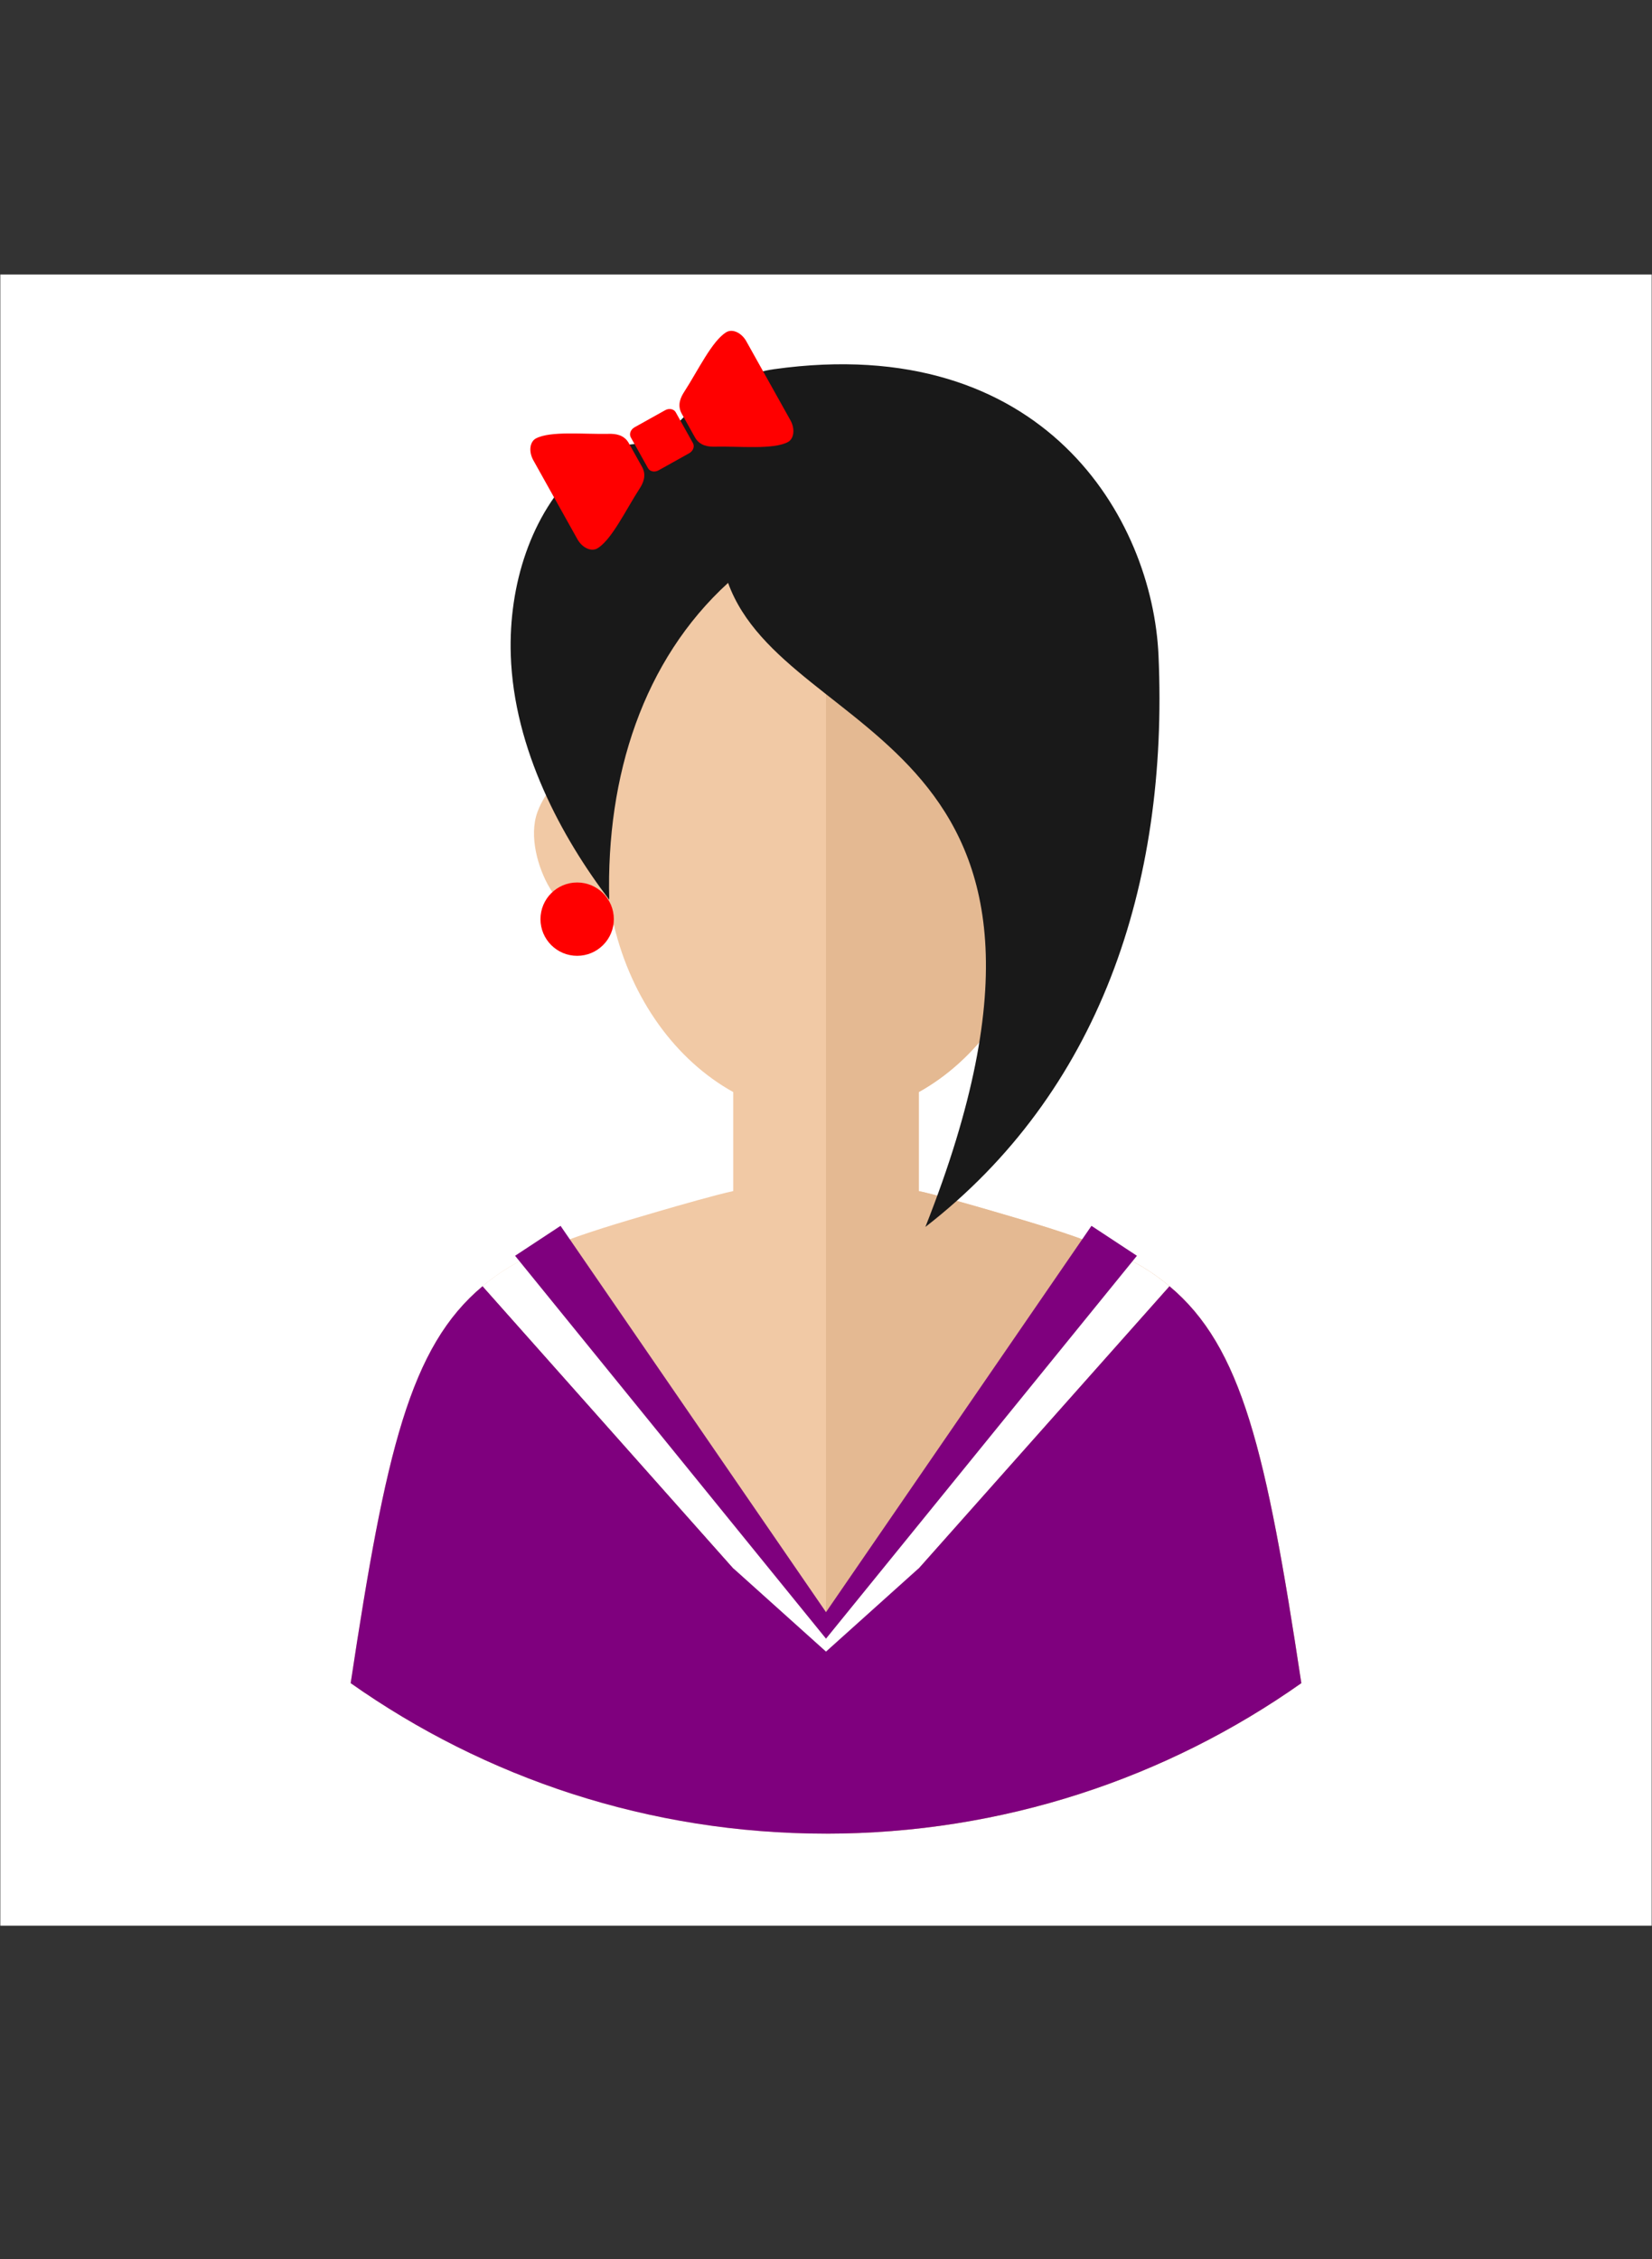 <svg fill="none" fill-rule="evenodd" stroke="black" stroke-width="0.501" stroke-linejoin="bevel" stroke-miterlimit="10" xmlns="http://www.w3.org/2000/svg" version="1.1" overflow="visible" viewBox="0 -305.637 223.456 305.637">
<rect x="0" y="-305.637" width="223.456" height="305.637" fill="#333333" stroke="none"/>
<g id="Layer 1" transform="scale(1 -1)">
<rect x="0.043" y="45.131" width="223.37" height="223.369" stroke="none" fill="#ffffff" stroke-linejoin="miter"/>
<g id="Group" stroke-linejoin="miter" stroke-linecap="round" stroke="none" stroke-width="0.25">
<path d="M 111.728,57.58 C 135.658,57.58 157.838,65.115 176.023,77.94 C 171.279,109.355 167.997,123.432 158.177,131.643 C 152.738,136.268 145.332,138.577 134.373,141.767 C 131.521,142.596 126.711,143.982 124.277,144.51 L 124.278,157.903 C 132.054,162.221 138.002,170.432 140.407,180.443 C 145.044,180.721 147.083,182.158 149.096,185.514 C 150.676,188.148 151.954,192.542 150.754,195.8 C 149.682,198.711 147.022,201.832 143.663,201.832 C 142.799,201.832 141.959,201.638 141.183,201.288 C 138.882,218.286 126.521,231.276 111.728,231.276 C 96.935,231.276 84.574,218.286 82.273,201.288 C 81.497,201.638 80.657,201.832 79.793,201.832 C 76.434,201.832 73.774,198.711 72.702,195.8 C 71.502,192.542 72.78,188.148 74.36,185.514 C 76.373,182.158 78.412,180.721 83.049,180.443 C 85.454,170.432 91.402,162.221 99.178,157.903 L 99.179,144.51 C 96.745,143.982 91.935,142.596 89.083,141.767 C 78.124,138.577 70.718,136.268 65.279,131.643 C 55.459,123.432 52.177,109.355 47.433,77.94 C 65.618,65.115 87.798,57.58 111.728,57.58 Z" fill="#f1c9a5" marker-start="none" marker-end="none"/>
<path d="M 111.728,57.58 C 135.658,57.58 157.838,65.115 176.023,77.94 C 171.279,109.355 167.997,123.432 158.177,131.643 C 152.738,136.268 145.332,138.577 134.373,141.767 C 131.521,142.596 126.711,143.982 124.277,144.51 L 124.278,157.903 C 132.054,162.221 138.002,170.432 140.407,180.443 C 145.044,180.721 147.083,182.158 149.096,185.514 C 150.676,188.148 151.954,192.542 150.754,195.8 C 149.682,198.711 147.022,201.832 143.663,201.832 C 142.799,201.832 141.959,201.638 141.183,201.288 C 138.882,218.286 126.521,231.276 111.728,231.276 L 111.728,57.58 Z" fill="#e4b992" marker-start="none" marker-end="none"/>
</g>

<g id="Group_1" stroke-linejoin="miter" stroke="none">
<ellipse rx="4.961" ry="4.961" transform="translate(78.068 181.294) rotate(-90)" fill="#ff0000" stroke-linejoin="miter" stroke="none" stroke-linecap="round" stroke-width="0.5"/>
<path d="M 111.728,84.977 L 99.179,93.486 L 65.279,131.643 C 55.459,123.432 52.177,109.355 47.433,77.94 C 65.618,65.115 87.798,57.58 111.728,57.58 C 135.658,57.58 157.838,65.115 176.023,77.94 C 171.279,109.355 167.997,123.432 158.177,131.643 L 124.277,93.486 L 111.728,84.977 Z" fill="#7f007e" stroke-linecap="round" stroke-width="1" marker-start="none" marker-end="none"/>
<path d="M 158.177,131.643 L 124.277,93.486 L 111.728,82.208 L 99.179,93.486 L 65.279,131.643 C 67.481,133.516 70.007,135.009 72.96,136.335 L 111.728,85.328 L 150.495,136.335 C 153.448,135.009 155.974,133.516 158.177,131.643 Z" fill="#ffffff" marker-start="none" marker-end="none"/>
<path d="M 111.728,87.544 L 75.821,139.805 L 69.671,135.755 L 111.728,83.957 L 153.785,135.755 L 147.635,139.805 L 111.728,87.544 Z" fill="#7f007e" marker-start="none" marker-end="none"/>
</g>
<path d="M 82.407,183.918 C 81.982,200.682 87.008,216.301 98.483,226.784 C 106.403,204.944 151.57,206.374 125.17,139.655 C 148.57,157.804 158.09,185.661 156.704,216.975 C 155.886,235.456 141.239,260.793 104.721,255.696 C 98.711,254.857 92.759,250.441 89.241,245.409 C 85.703,246.025 81.527,245.305 78.29,242.232 C 71.812,236.083 68.787,226.499 69.089,217.037 C 69.497,204.254 76.027,192.287 82.407,183.918 Z" stroke="none" fill="#191919" stroke-width="0.652" stroke-linejoin="miter" marker-start="none" marker-end="none"/>
<g id="Group_2" stroke-linejoin="miter" stroke="none" stroke-width="0.652" fill="#ff0000">
<path d="M 85.323,246.471 L 87.655,242.294 C 87.907,241.841 88.549,241.715 89.085,242.014 L 93.221,244.322 C 93.756,244.621 93.986,245.233 93.733,245.687 L 91.402,249.863 C 91.149,250.316 90.507,250.443 89.972,250.144 L 85.835,247.835 C 85.3,247.536 85.071,246.924 85.323,246.471 Z" marker-start="none" marker-end="none"/>
<path d="M 85.055,245.685 C 84.408,246.846 83.226,246.966 82.371,246.946 C 78.964,246.869 74.464,247.373 72.477,246.318 C 71.644,245.853 71.493,244.533 72.141,243.372 L 78.098,232.7 C 78.745,231.539 79.948,230.974 80.781,231.439 C 82.722,232.576 84.655,236.672 86.51,239.531 C 86.976,240.248 87.493,241.317 86.846,242.477 L 85.055,245.685 Z" marker-start="none" marker-end="none"/>
<path d="M 92.21,249.679 C 91.563,250.839 92.08,251.908 92.546,252.625 C 94.401,255.484 96.334,259.58 98.275,260.717 C 99.108,261.182 100.311,260.617 100.958,259.456 L 106.915,248.784 C 107.563,247.623 107.412,246.303 106.579,245.838 C 104.592,244.783 100.092,245.287 96.685,245.21 C 95.83,245.19 94.648,245.31 94.001,246.471 L 92.21,249.679 Z" marker-start="none" marker-end="none"/>
</g>
</g>
</svg>
